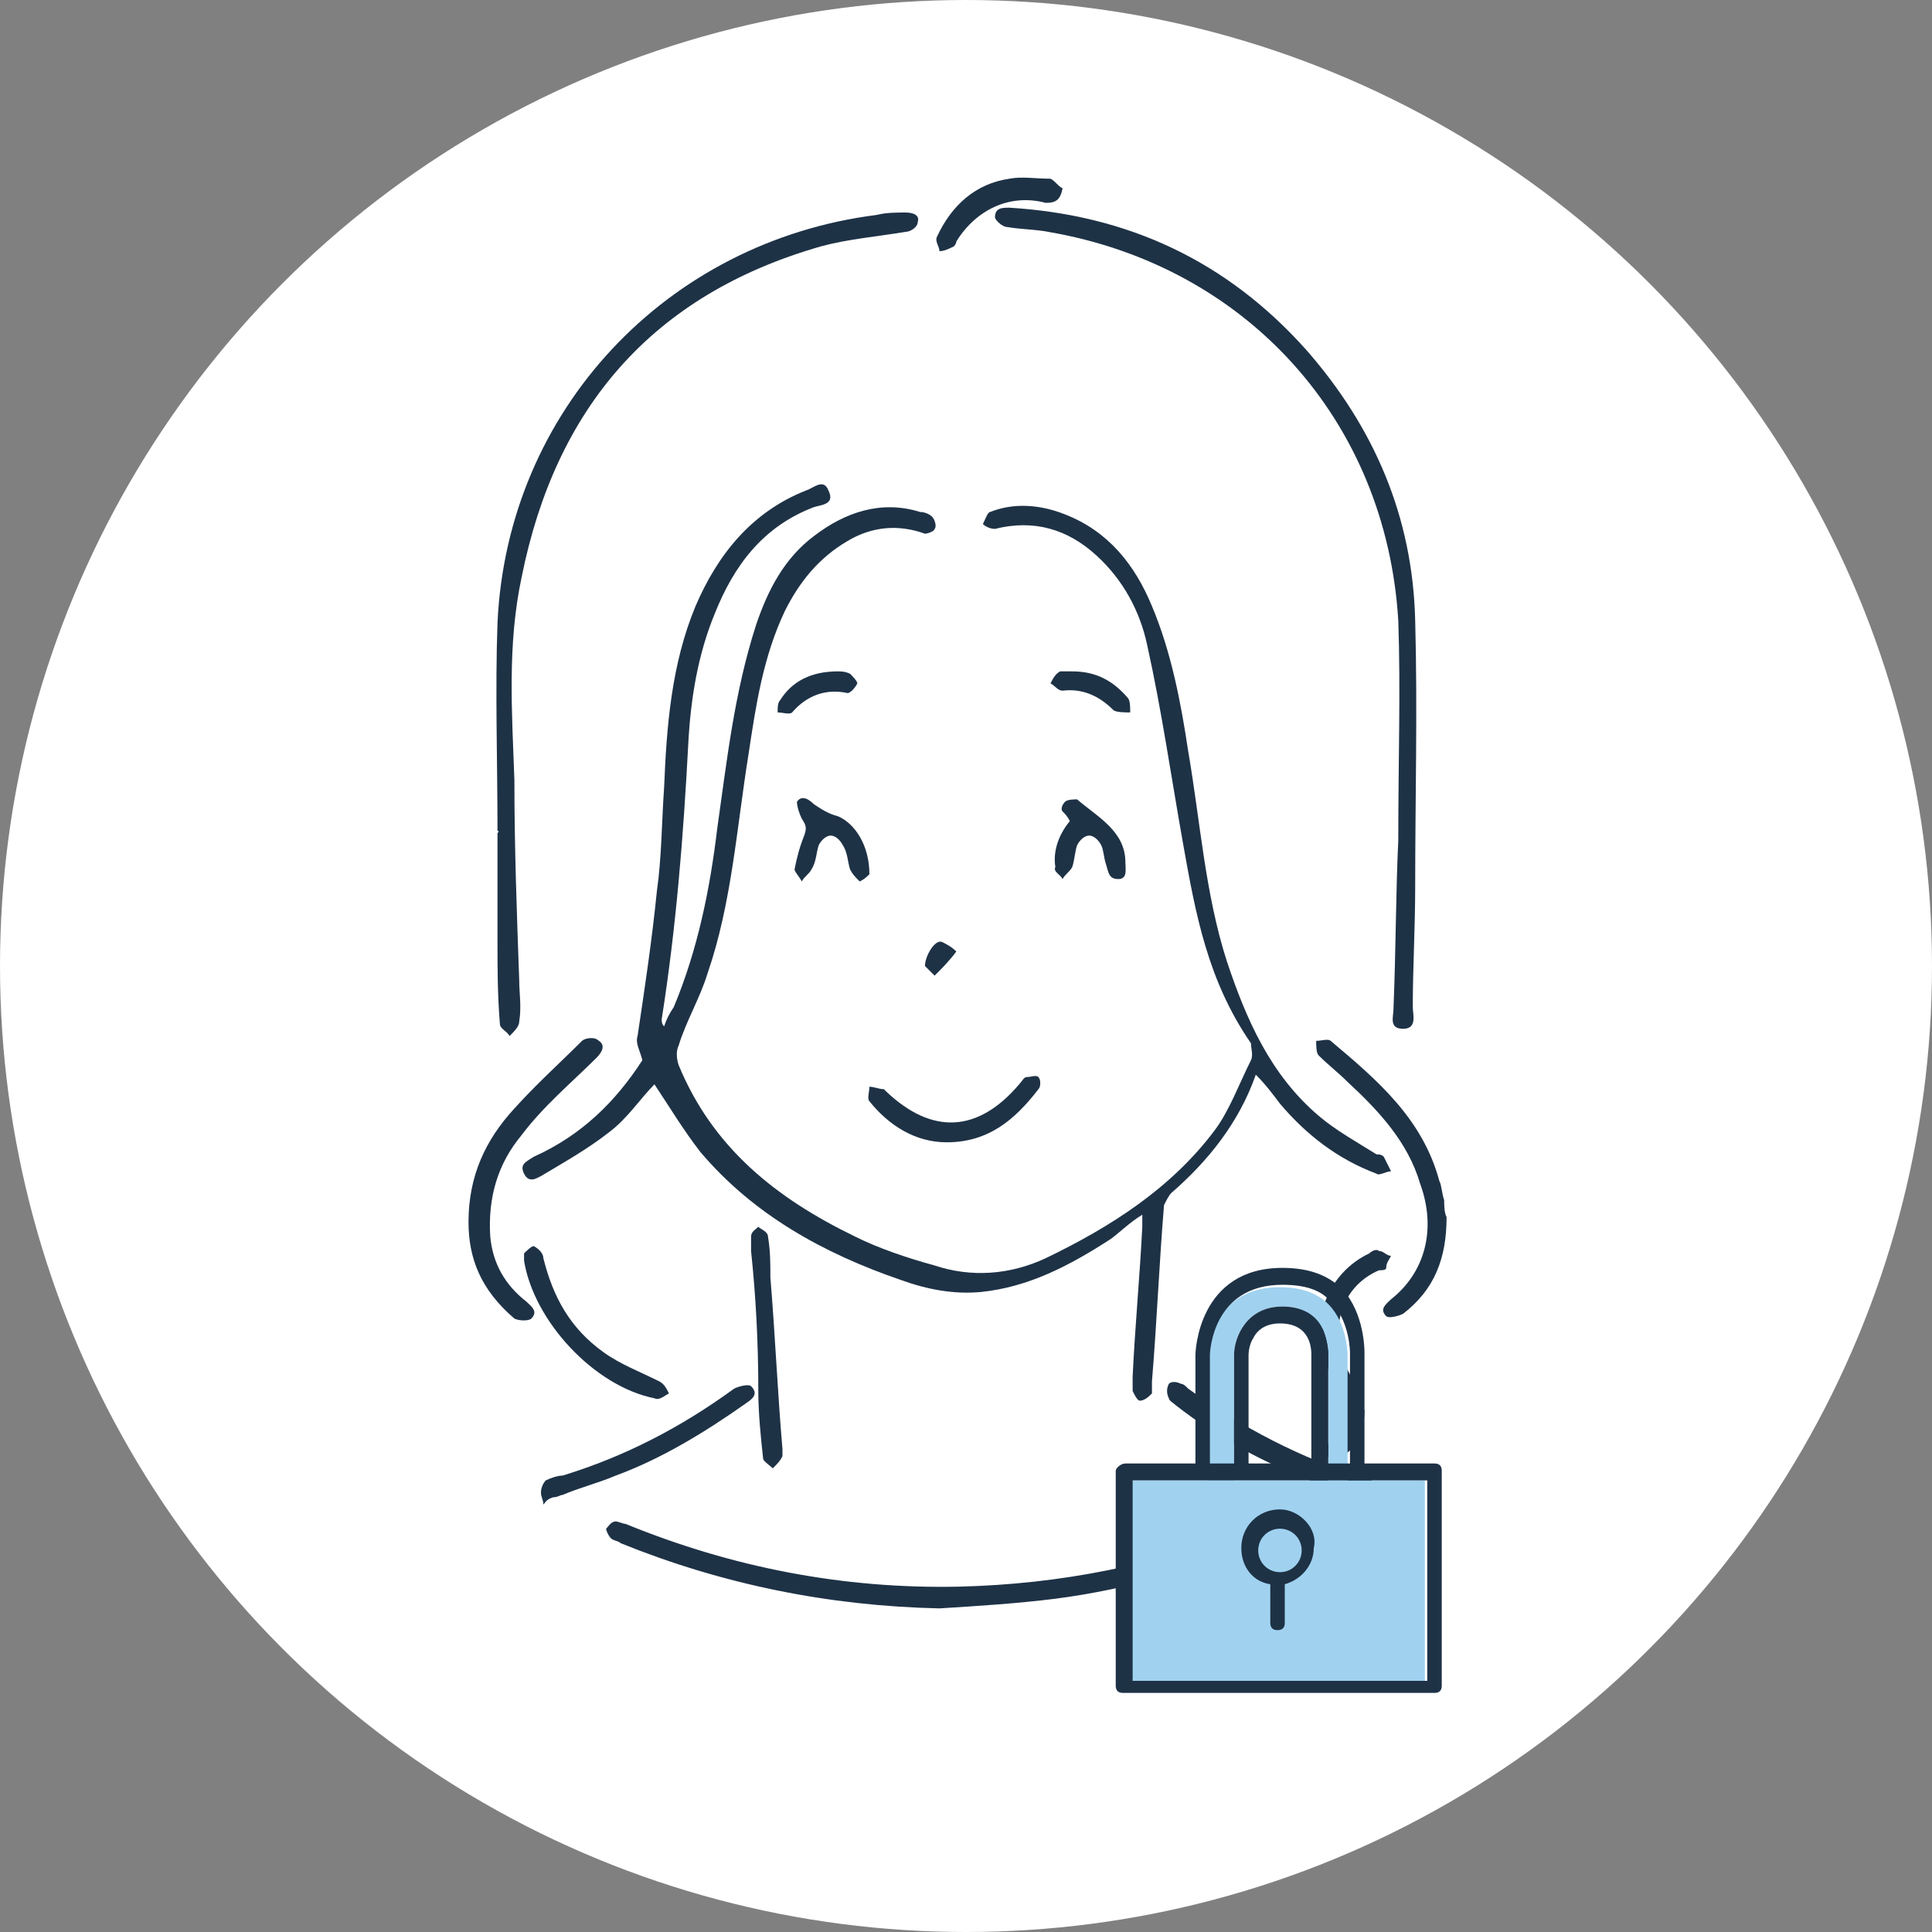 <?xml version="1.0" encoding="utf-8"?>
<!-- Generator: Adobe Illustrator 27.3.1, SVG Export Plug-In . SVG Version: 6.00 Build 0)  -->
<svg version="1.1" id="_レイヤー_2" xmlns="http://www.w3.org/2000/svg" xmlns:xlink="http://www.w3.org/1999/xlink" x="0px"
	 y="0px" viewBox="0 0 80 80" style="enable-background:new 0 0 80 80;" xml:space="preserve">
<rect x="0" y="0" width="80" height="80" fill="#808080" stroke="none"/>
<style type="text/css">
	.st0{fill:#FFFFFF;}
	.st1{fill:#1E3246;}
	.st2{fill:#A0D2F0;}
</style>
<ellipse class="st0" cx="40" cy="40" rx="40" ry="40"/>
<g>
	<path class="st1" d="M52,44.5c-0.7,2-2,3.6-3.5,4.9c-0.1,0.1-0.2,0.3-0.3,0.5c-0.2,2.4-0.3,4.9-0.5,7.3c0,0.2,0,0.4,0,0.5
		c-0.1,0.1-0.3,0.3-0.5,0.3c-0.1,0-0.2-0.2-0.3-0.4c0-0.2,0-0.4,0-0.6c0.1-2.1,0.3-4.2,0.4-6.2c0-0.1,0-0.3,0-0.5
		c-0.5,0.3-0.9,0.7-1.3,1c-1.7,1.1-3.4,2-5.4,2.2c-1.1,0.1-2.2-0.1-3.3-0.5c-3.2-1.1-6.1-2.7-8.3-5.3c-0.7-0.9-1.3-1.9-1.9-2.8
		c-0.6,0.6-1.1,1.4-1.9,2c-0.9,0.7-1.8,1.2-2.8,1.8c-0.2,0.1-0.5,0.3-0.7-0.1c-0.2-0.4,0.1-0.5,0.4-0.7c2-0.9,3.4-2.3,4.5-4
		c-0.1-0.4-0.3-0.7-0.2-1c0.3-2,0.6-4,0.8-6c0.2-1.4,0.2-2.9,0.3-4.3c0.1-2.5,0.3-5.1,1.3-7.5c0.9-2.1,2.3-3.9,4.6-4.8
		c0.3-0.1,0.7-0.5,0.9,0c0.3,0.6-0.3,0.6-0.6,0.7c-2.1,0.8-3.3,2.4-4.1,4.4c-0.7,1.7-1,3.5-1.1,5.4c-0.2,3.8-0.5,7.6-1.1,11.4
		c0,0.1,0,0.2,0.1,0.3c0.1-0.3,0.2-0.5,0.4-0.8c1-2.4,1.5-4.9,1.8-7.4c0.4-2.8,0.7-5.6,1.6-8.4c0.5-1.5,1.2-2.8,2.4-3.7
		c1.3-1,2.8-1.5,4.4-1c0.2,0,0.4,0.1,0.5,0.2c0.1,0.1,0.2,0.4,0.1,0.5c0,0.1-0.3,0.2-0.4,0.2c-1.1-0.4-2.2-0.3-3.2,0.3
		c-1.2,0.7-2,1.7-2.6,2.9c-0.9,1.9-1.2,3.9-1.5,5.9c-0.5,3.1-0.7,6.2-1.7,9.1c-0.3,1-0.9,2-1.2,3c-0.1,0.2-0.1,0.5,0,0.8
		c1.4,3.4,4,5.5,7.3,7.1c1,0.5,2.2,0.9,3.3,1.2c1.5,0.5,3.1,0.4,4.6-0.3c2.7-1.3,5.2-2.9,7-5.3c0.6-0.8,1-1.9,1.5-2.9
		c0.1-0.2,0-0.5,0-0.7C50,40.6,49.5,37.8,49,35c-0.5-2.8-0.9-5.6-1.5-8.3c-0.3-1.4-1-2.7-2.1-3.7c-1.2-1.1-2.6-1.5-4.2-1.1
		c-0.2,0-0.4-0.1-0.5-0.2c0.1-0.2,0.2-0.5,0.3-0.5c1-0.4,2.1-0.3,3.1,0.1c1.8,0.7,2.9,2.1,3.6,3.8c0.8,1.9,1.2,4,1.5,6
		c0.5,2.9,0.7,5.9,1.6,8.7c0.8,2.4,1.8,4.7,3.8,6.4c0.7,0.6,1.6,1.1,2.4,1.6c0.1,0,0.2,0,0.3,0.1c0.1,0.2,0.2,0.4,0.3,0.6
		c-0.2,0-0.5,0.2-0.6,0.1c-1.6-0.6-2.9-1.6-4-2.9C52.7,45.3,52.4,44.9,52,44.5L52,44.5z"/>
	<path class="st1" d="M20.6,34.4c0-2.9-0.1-5.8,0-8.6c0.4-8.8,7-15.8,15.7-16.9c0.4-0.1,0.8-0.1,1.2-0.1c0.3,0,0.6,0.1,0.5,0.4
		c0,0.2-0.3,0.4-0.5,0.4c-1.2,0.2-2.4,0.3-3.5,0.6c-7,2-11,6.7-12.4,13.7c-0.6,2.8-0.4,5.6-0.3,8.4c0,2.8,0.1,5.5,0.2,8.3
		c0,0.5,0.1,1.1,0,1.7c0,0.2-0.2,0.4-0.4,0.6c-0.1-0.2-0.4-0.3-0.4-0.5c-0.1-1.2-0.1-2.3-0.1-3.5c0-1.5,0-2.9,0-4.4
		C20.7,34.4,20.6,34.4,20.6,34.4L20.6,34.4z"/>
	<path class="st1" d="M57.9,34.8c0-3.4,0.1-6.2,0-9.1c-0.5-8.3-6.3-14.7-14.5-16.1c-0.5-0.1-1.1-0.1-1.7-0.2c-0.2,0-0.5-0.3-0.5-0.4
		c0-0.4,0.3-0.4,0.6-0.4c4.9,0.3,9,2.2,12.3,5.9c2.8,3.2,4.4,6.9,4.5,11.2c0.1,3.7,0,7.4,0,11c0,1.7-0.1,3.4-0.1,5
		c0,0.3,0.2,0.9-0.4,0.9c-0.6,0-0.4-0.5-0.4-0.8C57.8,39.4,57.8,36.8,57.9,34.8L57.9,34.8z"/>
	<path class="st1" d="M38.9,66.6c-4.6-0.1-9-1-13.2-2.7c-0.1-0.1-0.3-0.1-0.4-0.2c-0.1-0.1-0.2-0.3-0.2-0.4c0.1-0.1,0.2-0.3,0.4-0.3
		c0.1,0,0.3,0.1,0.4,0.1c4.4,1.8,9,2.7,13.8,2.6c4.2-0.1,8.3-0.9,12.2-2.5c0.1-0.1,0.3-0.2,0.4-0.2c0.2,0,0.4,0.2,0.6,0.2
		c-0.1,0.2-0.2,0.4-0.3,0.5c-2.8,1.2-5.8,2.1-8.9,2.5C42.1,66.4,40.5,66.5,38.9,66.6L38.9,66.6z"/>
	<path class="st1" d="M19.4,50.6c0-1.9,0.7-3.4,1.9-4.7c0.9-1,1.9-1.9,2.8-2.8c0.1-0.1,0.5-0.2,0.7,0c0.3,0.2,0.1,0.5-0.1,0.7
		c-1,1-2.2,2-3.1,3.2c-1,1.2-1.4,2.6-1.3,4.2c0.1,1.1,0.6,2,1.5,2.7c0.2,0.2,0.5,0.4,0.2,0.7c-0.1,0.1-0.5,0.1-0.7,0
		C19.9,53.4,19.4,52.1,19.4,50.6L19.4,50.6z"/>
	<path class="st1" d="M59.9,50.4c0,1.7-0.5,3-1.8,4c-0.2,0.1-0.6,0.2-0.7,0.1c-0.3-0.3,0-0.5,0.2-0.7c1.4-1.1,1.9-2.9,1.2-4.8
		c-0.5-1.7-1.7-3-3-4.2c-0.4-0.4-0.8-0.7-1.2-1.1c-0.1-0.1-0.1-0.4-0.1-0.6c0.2,0,0.5-0.1,0.6,0c1.9,1.6,3.8,3.2,4.5,5.8
		c0.1,0.2,0.1,0.5,0.2,0.8C59.8,49.9,59.8,50.2,59.9,50.4z"/>
	<path class="st1" d="M56.5,58.4c0,1.1-0.5,1.8-1.2,2c-0.2,0-0.4-0.1-0.6-0.2c0.1-0.2,0.2-0.4,0.4-0.5c0.5-0.3,0.8-0.7,0.6-1.4
		c-0.2-0.6-0.5-1.2-0.8-1.8c-0.7-1.8,0.1-3.8,1.8-4.6c0.1-0.1,0.3-0.2,0.4-0.1c0.2,0,0.3,0.2,0.5,0.2c-0.1,0.2-0.2,0.3-0.2,0.5
		c0,0.1-0.2,0.1-0.3,0.1c-1.4,0.6-2,2.1-1.5,3.6c0.1,0.4,0.3,0.7,0.5,1.1C56.2,57.7,56.4,58.2,56.5,58.4L56.5,58.4z"/>
	<path class="st1" d="M31.1,51.8c0-0.2,0-0.4,0-0.6c0-0.2,0.2-0.3,0.3-0.4c0.1,0.1,0.4,0.2,0.4,0.4c0.1,0.6,0.1,1.1,0.1,1.7
		c0.2,2.4,0.3,4.8,0.5,7.1c0,0.1,0,0.2,0,0.3c-0.1,0.2-0.2,0.3-0.4,0.5c-0.1-0.1-0.4-0.3-0.4-0.4c-0.1-0.9-0.2-1.9-0.2-2.8
		C31.4,55.6,31.3,53.7,31.1,51.8C31.1,51.8,31.1,51.8,31.1,51.8L31.1,51.8z"/>
	<path class="st1" d="M22.5,62.3c0-0.2-0.1-0.3-0.1-0.5c0-0.2,0.1-0.4,0.2-0.5c0.2-0.1,0.5-0.2,0.7-0.2c2.6-0.8,4.9-2,7.1-3.6
		c0.2-0.1,0.6-0.2,0.7-0.1c0.3,0.3,0.1,0.5-0.2,0.7c0,0,0,0,0,0c-1.7,1.2-3.5,2.3-5.4,3c-0.7,0.3-1.5,0.5-2.2,0.8
		c-0.1,0-0.2,0.1-0.4,0.1C22.6,62.1,22.6,62.2,22.5,62.3L22.5,62.3z"/>
	<path class="st1" d="M56.6,62.1c-0.8-0.3-1.4-0.5-2.1-0.7c-2.1-0.8-4-1.8-5.8-3.2c-0.1-0.1-0.3-0.2-0.3-0.3c-0.1-0.2-0.1-0.4,0-0.6
		c0.1-0.1,0.3-0.1,0.5,0c0.1,0,0.2,0.1,0.3,0.2c2.2,1.6,4.7,2.9,7.3,3.7c0.1,0,0.2,0,0.3,0.1c0.1,0.2,0.2,0.3,0.2,0.5
		C56.9,61.9,56.7,62,56.6,62.1L56.6,62.1z"/>
	<path class="st1" d="M21.7,51.9c0.1-0.1,0.3-0.3,0.4-0.3c0.2,0.1,0.4,0.3,0.4,0.5c0.4,1.6,1.1,2.9,2.5,3.9c0.7,0.5,1.5,0.8,2.3,1.2
		c0.2,0.1,0.3,0.3,0.4,0.5c-0.2,0.1-0.4,0.3-0.6,0.2c-2.5-0.5-5-3.2-5.4-5.7C21.7,52.2,21.7,52.1,21.7,51.9z"/>
	<path class="st1" d="M39.2,47.3c-1.3,0-2.4-0.7-3.2-1.7c-0.1-0.1,0-0.4,0-0.6c0.2,0,0.4,0.1,0.6,0.1c0,0,0,0,0.1,0.1
		c1.9,1.8,3.8,1.7,5.5-0.3c0.1-0.1,0.2-0.3,0.3-0.3c0.2,0,0.4-0.1,0.5,0c0.1,0.1,0.1,0.4,0,0.5C42,46.4,40.9,47.3,39.2,47.3
		L39.2,47.3z"/>
	<path class="st1" d="M36,36.2c-0.1,0.1-0.2,0.2-0.4,0.3c-0.2-0.2-0.3-0.3-0.4-0.5c-0.1-0.3-0.1-0.7-0.3-1c-0.1-0.2-0.3-0.4-0.5-0.4
		c-0.2,0-0.4,0.2-0.5,0.4c-0.1,0.3-0.1,0.7-0.3,1c-0.1,0.2-0.3,0.3-0.4,0.5c-0.1-0.2-0.3-0.4-0.3-0.5c0.1-0.5,0.2-0.9,0.4-1.4
		c0.1-0.3,0.1-0.4-0.1-0.7c-0.1-0.2-0.2-0.5-0.2-0.7c0.2-0.3,0.5-0.1,0.7,0.1c0.3,0.2,0.6,0.4,1,0.5C35.4,34.1,36,35,36,36.2
		L36,36.2z"/>
	<path class="st1" d="M44.3,34c-0.1-0.2-0.2-0.3-0.3-0.4s0-0.3,0.1-0.4c0.1-0.1,0.4-0.1,0.5-0.1c0.8,0.7,2,1.3,2,2.6
		c0,0.3,0.1,0.7-0.3,0.7c-0.4,0-0.4-0.3-0.5-0.6s-0.1-0.6-0.2-0.8c-0.1-0.2-0.3-0.4-0.5-0.4c-0.2,0-0.4,0.2-0.5,0.4
		c-0.1,0.3-0.1,0.6-0.2,0.9c-0.1,0.2-0.3,0.3-0.4,0.5c-0.1-0.2-0.4-0.3-0.3-0.5C43.6,35.3,43.8,34.6,44.3,34L44.3,34z"/>
	<path class="st1" d="M44,7.8c-0.1,0.5-0.3,0.6-0.7,0.6C41.8,8,40.4,8.7,39.6,10c0,0.1-0.1,0.2-0.1,0.2c-0.2,0.1-0.4,0.2-0.6,0.2
		c0-0.2-0.2-0.4-0.1-0.6c0.6-1.3,1.6-2.2,3-2.4c0.5-0.1,1.1,0,1.7,0C43.7,7.5,43.8,7.7,44,7.8L44,7.8z"/>
	<path class="st1" d="M44.4,27.8c1,0,1.7,0.4,2.3,1.1c0.1,0.1,0.1,0.4,0.1,0.6c-0.2,0-0.6,0-0.7-0.1c-0.6-0.6-1.3-0.9-2.1-0.8
		c-0.2,0-0.3-0.2-0.5-0.3c0.1-0.2,0.2-0.4,0.4-0.5C44.1,27.8,44.3,27.8,44.4,27.8L44.4,27.8z"/>
	<path class="st1" d="M34.7,27.8c0.1,0,0.3,0,0.5,0.1c0.1,0.1,0.3,0.3,0.3,0.4c-0.1,0.2-0.3,0.4-0.4,0.4c-0.9-0.2-1.7,0.1-2.3,0.8
		c-0.1,0.1-0.4,0-0.6,0c0-0.2,0-0.4,0.1-0.5C32.8,28.2,33.6,27.8,34.7,27.8L34.7,27.8z"/>
	<path class="st1" d="M39.6,39.4c-0.3,0.4-0.6,0.7-0.9,1c-0.1-0.1-0.3-0.3-0.4-0.4c0-0.4,0.4-1.1,0.7-1
		C39.2,39.1,39.4,39.2,39.6,39.4L39.6,39.4z"/>
</g>
<g>
	<path class="st2" d="M55.8,61.3v-5.2c0,0,0,0,0,0v0c0,0,0-1.3-0.8-2.1c-0.5-0.5-1.2-0.7-2-0.7c-2.9,0-3,2.8-3,2.9v5.1h-3.2v8.3
		h12.2v-8.3H55.8z M51.1,56.1C51.1,56.1,51.1,56.1,51.1,56.1c0-0.7,0.5-2,2-2c1,0,1.4,0.5,1.7,1c0.2,0.5,0.2,0.9,0.2,1v5.2h-3.9
		V56.1z"/>
	<path class="st1" d="M46.2,60.9v8.9c0,0.2,0.1,0.3,0.3,0.3h12.9c0.2,0,0.3-0.1,0.3-0.3v-8.9c0-0.2-0.1-0.3-0.3-0.3h-2.9V56
		c0-0.1,0-1.6-0.9-2.6c-0.6-0.6-1.4-0.9-2.5-0.9c-3.5,0-3.6,3.5-3.6,3.6v4.5h-2.9C46.4,60.6,46.2,60.8,46.2,60.9L46.2,60.9z
		 M50.1,56.1c0-0.1,0.1-2.9,3-2.9c0.9,0,1.6,0.2,2,0.7c0.8,0.8,0.8,2.1,0.8,2.1c0,0,0,0,0,0v4.6h-0.9v-4.5c0,0,0-0.5-0.2-1
		c-0.2-0.5-0.7-1-1.7-1c-1.5,0-2,1.3-2,2c0,0,0,0,0,0v4.5h-1L50.1,56.1L50.1,56.1z M54.3,56.1v4.5h-2.6v-4.5c0,0,0-0.4,0.2-0.7
		c0.2-0.4,0.6-0.6,1.1-0.6C54.3,54.8,54.3,55.9,54.3,56.1L54.3,56.1z M46.9,61.3h12.2v8.3H46.9C46.9,69.5,46.9,61.3,46.9,61.3z"/>
	<path class="st1" d="M53,62.5c-0.9,0-1.6,0.7-1.6,1.6c0,0.8,0.5,1.4,1.2,1.5v1.6c0,0.2,0.1,0.3,0.3,0.3s0.3-0.1,0.3-0.3v-1.6
		c0.7-0.2,1.2-0.8,1.2-1.5C54.6,63.3,53.8,62.5,53,62.5L53,62.5z M53,65.1c-0.5,0-0.9-0.4-0.9-0.9s0.4-0.9,0.9-0.9s0.9,0.4,0.9,0.9
		S53.5,65.1,53,65.1z"/>
</g>
</svg>
